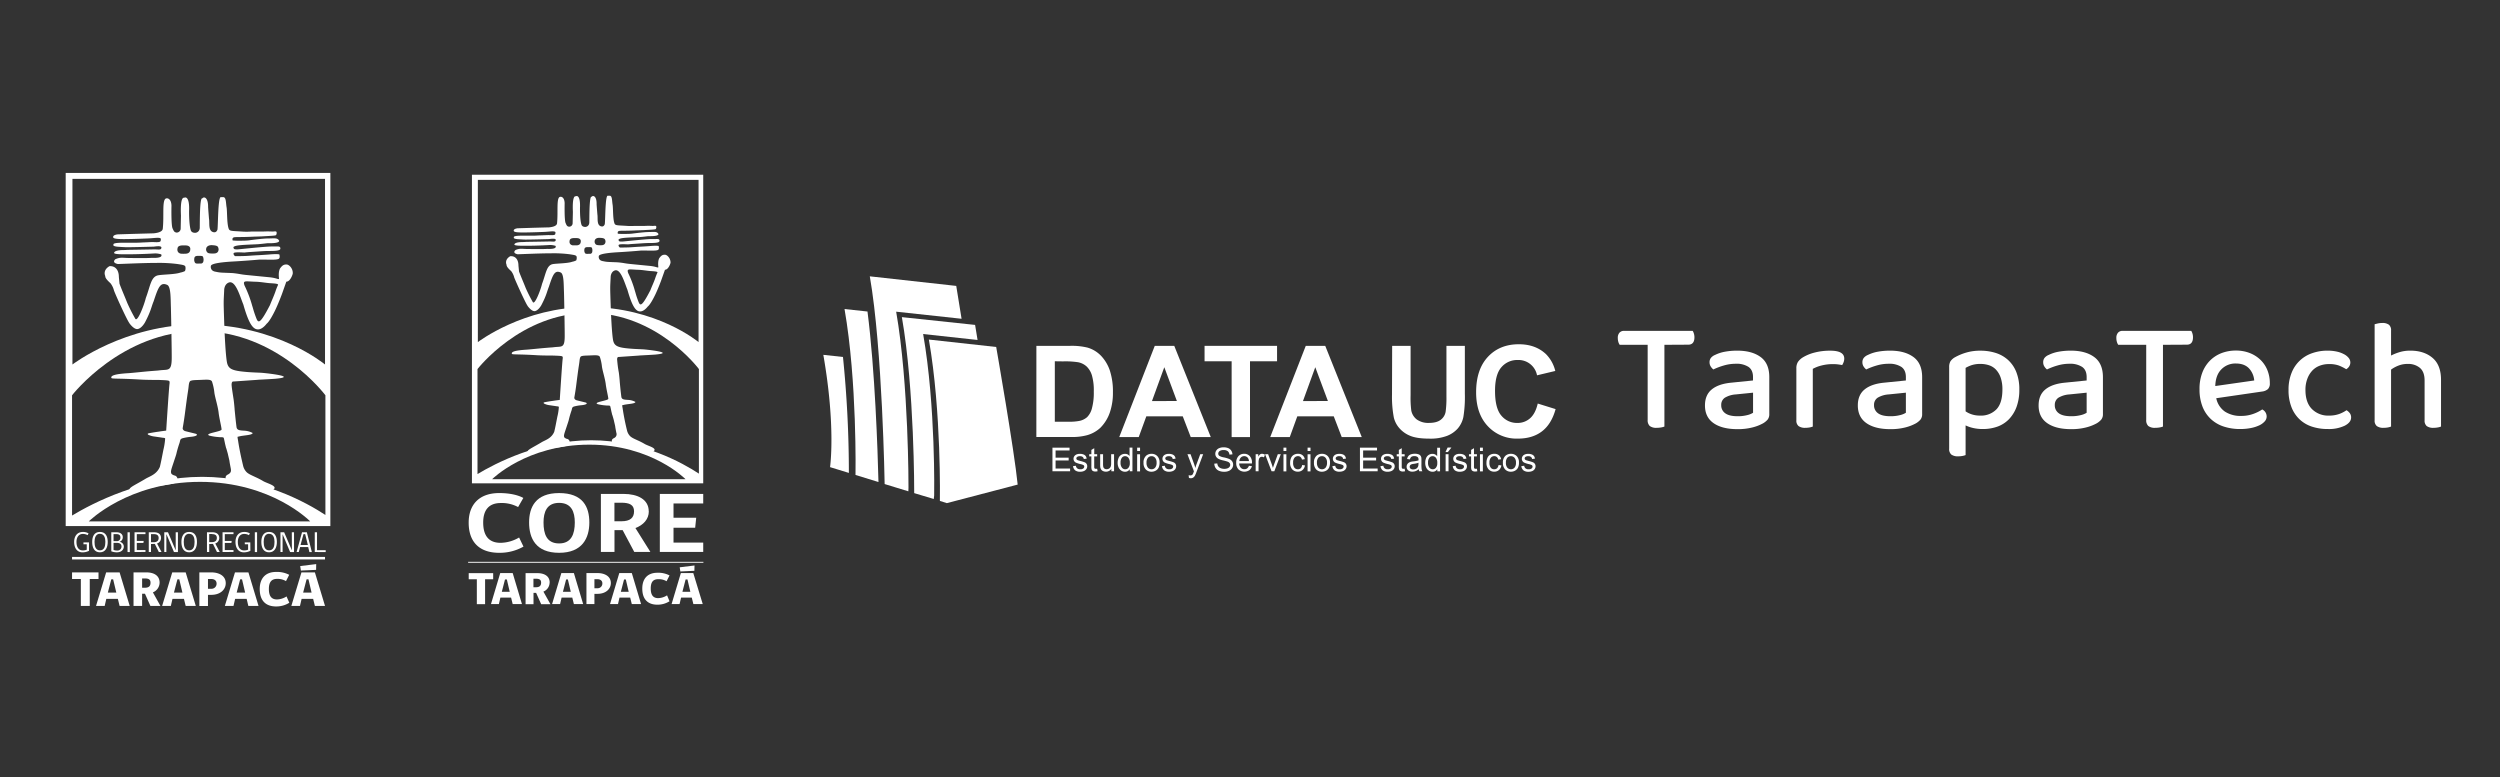 <svg id="Capa_1" data-name="Capa 1" xmlns="http://www.w3.org/2000/svg" viewBox="0 0 1348 419"><rect x="0" y="0" width="1348" height="419" fill="#333333" stroke="none"/><defs><style>.cls-1{fill:#fff;}</style></defs><path class="cls-1" d="M48,297a7.78,7.78,0,0,1-3.5.83c-2.86,0-4.52-2.25-4.52-5.62,0-3.07,1.63-5.38,4.67-5.38a5.86,5.86,0,0,1,3.1.77l-.52.95a5.18,5.18,0,0,0-2.58-.65c-2.25,0-3.41,1.89-3.41,4.27,0,2.78,1.13,4.61,3.34,4.61a5.71,5.71,0,0,0,2.2-.38v-2.94H45l0-1h3Z"/><path class="cls-1" d="M53.88,297.81c-3.08,0-4.17-2.58-4.17-5.59,0-2.83,1-5.41,4.17-5.41s4.21,2.54,4.21,5.41S57,297.81,53.88,297.81Zm0-10c-2.24,0-2.91,2.23-2.91,4.36,0,2.31.56,4.58,2.91,4.58s2.93-2.2,2.93-4.58C56.81,290,56.16,287.84,53.88,287.84Z"/><path class="cls-1" d="M63.12,297.81a7.78,7.78,0,0,1-3.12-.56V287h2.77c2.18,0,3.42,1.07,3.42,2.58a2.48,2.48,0,0,1-1.76,2.57v0a2.63,2.63,0,0,1,2.34,2.52C66.77,296.55,65.19,297.81,63.12,297.81ZM62.77,288H61.22v3.78h1.56a1.87,1.87,0,0,0,2.14-2.11C64.92,288.51,64.11,288,62.77,288Zm.12,4.73H61.22v3.78a5.19,5.19,0,0,0,1.9.33,2.15,2.15,0,0,0,2.39-2.15C65.51,293.48,64.75,292.71,62.89,292.71Z"/><path class="cls-1" d="M68.77,297.65V287H70v10.69Z"/><path class="cls-1" d="M72.54,297.65V287h5.9V288H73.76v3.67h3.72l-.16,1.07H73.76v3.86h4.68v1Z"/><path class="cls-1" d="M81.42,293.33v4.32h-1.2V287h2.86c2.08,0,3.75.88,3.75,3.06a3.13,3.13,0,0,1-2.15,3l2.42,4.59H85.65l-2.15-4.36a6,6,0,0,1-.61,0ZM82.91,288H81.42v4.36h1.49c1.61,0,2.63-.74,2.63-2.26S84.54,288,82.91,288Z"/><path class="cls-1" d="M93.8,297.65l-4-9.48H89.7l0,9.48H88.58V287h2l4.08,9.56h.08l0-9.56h1.2v10.69Z"/><path class="cls-1" d="M102,297.81c-3.09,0-4.18-2.58-4.18-5.59,0-2.83,1-5.41,4.18-5.41s4.21,2.54,4.21,5.41S105.09,297.81,102,297.81Zm0-10c-2.25,0-2.92,2.23-2.92,4.36,0,2.31.56,4.58,2.92,4.58s2.92-2.2,2.92-4.58C104.93,290,104.29,287.84,102,287.84Z"/><path class="cls-1" d="M112.81,293.33v4.32H111.6V287h2.87c2.07,0,3.75.88,3.75,3.06a3.14,3.14,0,0,1-2.15,3l2.42,4.59H117l-2.15-4.36a5.66,5.66,0,0,1-.6,0Zm1.48-5.38h-1.48v4.36h1.48c1.62,0,2.63-.74,2.63-2.26S115.92,288,114.29,288Z"/><path class="cls-1" d="M120,297.65V287h5.9V288h-4.69v3.67h3.72l-.16,1.07h-3.56v3.86h4.69v1Z"/><path class="cls-1" d="M135,297a7.78,7.78,0,0,1-3.5.83c-2.87,0-4.53-2.25-4.53-5.62,0-3.07,1.63-5.38,4.67-5.38a5.81,5.81,0,0,1,3.1.77l-.52.95a5.12,5.12,0,0,0-2.58-.65c-2.25,0-3.4,1.89-3.4,4.27,0,2.78,1.12,4.61,3.34,4.61a5.71,5.71,0,0,0,2.2-.38v-2.94h-1.77l-.05-1h3Z"/><path class="cls-1" d="M137.4,297.65V287h1.22v10.69Z"/><path class="cls-1" d="M145.09,297.81c-3.08,0-4.18-2.58-4.18-5.59,0-2.83,1.05-5.41,4.18-5.41s4.21,2.54,4.21,5.41S148.18,297.81,145.09,297.81Zm0-10c-2.24,0-2.91,2.23-2.91,4.36,0,2.31.55,4.58,2.91,4.58s2.93-2.2,2.93-4.58C148,290,147.37,287.84,145.09,287.84Z"/><path class="cls-1" d="M156.43,297.65l-4-9.48h-.06l0,9.48h-1.15V287h2l4.09,9.56h.08l-.05-9.56h1.2v10.69Z"/><path class="cls-1" d="M161.1,297.65h-1.18L162.85,287h2.61l2.7,10.69h-1.33l-.65-2.72H161.8Zm2.54-9.64-1.59,5.87H166L164.54,288Z"/><path class="cls-1" d="M169.72,297.65V287h1.22v9.67h4.68v1Z"/><path class="cls-1" d="M48.4,312.19v14.53H43.59V312.19H38.85v-3.56H53.12v3.56Z"/><path class="cls-1" d="M63.55,322.91H57.32l-.88,3.81H51.78l5.46-18.09h7.25l5.45,18.09H64.49Zm-5.4-3.37h4.57L61,312.36H60Z"/><path class="cls-1" d="M78.16,320.13H76.63v6.59H72V308.63h6.93c4,0,7.13,1.68,7.13,5.52a5.75,5.75,0,0,1-3.62,5.26l4.07,7.31H81.09Zm0-8.23H76.63v5h1.53c2.24,0,3-1,3-2.71S80.17,311.9,78.16,311.9Z"/><path class="cls-1" d="M99.18,322.91H93l-.88,3.81H87.42l5.45-18.09h7.25l5.45,18.09h-5.45Zm-5.39-3.37h4.57l-1.69-7.18h-1Z"/><path class="cls-1" d="M112.14,320.74v6h-4.65V308.63h6.43c4.18,0,7.8,1.85,7.8,5.81,0,3.38-2.83,6.3-7.8,6.3Zm1.72-8.55h-1.72v5.28h1.72a2.73,2.73,0,0,0,2.92-2.84C116.78,313.18,115.74,312.19,113.86,312.19Z"/><path class="cls-1" d="M133,322.91h-6.22l-.88,3.81h-4.66l5.46-18.09h7.25l5.45,18.09H133.9Zm-5.39-3.37h4.57l-1.68-7.18h-1Z"/><path class="cls-1" d="M148.87,327c-5.66,0-8.82-3.21-8.82-9.41,0-5.51,2.89-9.2,8.82-9.2a14.22,14.22,0,0,1,7.07,1.55l-1.74,3.4a8.74,8.74,0,0,0-4.77-1.21c-3,0-4.45,1.69-4.45,5.45,0,3.93,1.47,5.64,4.39,5.64a9.93,9.93,0,0,0,5.13-1.63L156,325A13.08,13.08,0,0,1,148.87,327Z"/><path class="cls-1" d="M168.85,322.91h-6.22l-.88,3.81h-4.66l5.45-18.09h7.25l5.46,18.09h-5.46Zm-6.61-15.27-.37-2.42,8.63-1.06-.06,3.11Zm1.21,11.9H168l-1.68-7.18h-1Z"/><rect class="cls-1" x="38.85" y="300.29" width="136.4" height="1.37"/><path class="cls-1" d="M35.42,93.24V283.67H178.13V93.24Zm3.64,3.22H175.25V196.54s-25.82-21.64-68.1-21.64c-39.89,0-68.09,21.64-68.09,21.64Zm8.82,184.67s21.26-21.31,60-21.31,59.36,21.31,59.36,21.31Zm127.58-3.46c-10.1-6.65-35-20.56-66.48-20.56-32,0-59.36,14.36-70.13,20.87V213.14s26.74-34.63,68.8-34.63,67.81,34.63,67.81,34.63Z"/><path class="cls-1" d="M154.6,142.62c-1.61-.09-2.42.54-3.51,2,0,0-1.16,1.45-.64,5.63-.26.66-1.08-.33-5.12-.75,0,0-8.26-.8-12.75-1.26-2.89-.28-3.34-.6-7.18-1-6.19-.27-6.49-.15-9.09-.72a3.74,3.74,0,0,1-1.79-.69,2.51,2.51,0,0,1-.79-2.54c.5-1.45,7.65-2.06,12.12-2.3,4.85-.26,11.67-.8,13.8-1,4.72-.09,9.26.31,10.58-.4,1-.5.41-2.36.4-2.39s-.85-.38-5.26,0c-1.94.17-5.6.38-6,.4-3.32.15-4.88.33-6.66.41-3.21.14-6,.1-6,.1s-1.1-.91-.7-1.62,4.87-.31,5.87-.33c1.35-.16,2.35-.23,3.9-.33,4.14-.26,6-.44,8.42-.5,3.46,0,6.72,0,6.94-1.11.24-1.58-1.27-1.31-2.43-1.31l-2.31,0c-3.47,0-17.82,1.56-18.17,1.56-1.21,0-2.12.08-2.29-.76s.1-.59.11-.6c1-1,5.68-1.08,12.8-1.42,1.27-.06,5.26-.54,5.26-.54.33,0,.67,0,1,0,3,0,5.37-.29,5.43-1.28-.57-1.33-1.95-1.36-3-1.36-.86,0-1.91.07-2.94.07-3,0-10.08.95-10.15,1a32.31,32.31,0,0,1-3.76.2,40.87,40.87,0,0,1-4.82-.08c-.75-.12-.46-.25-.5-.56a.9.9,0,0,1,.51-1.05c.12-.16.79-.28,3.83-.28,3.33,0,7.59-.23,7.64-.23.59,0,3.71-.11,4.34-.15,3-.2,6.55-.28,7.13-.64a2,2,0,0,0,.28-1.71c-.2-.57-1.73-.16-2.31-.23a46.21,46.21,0,0,0-4.89,0h-6.35a35.08,35.08,0,0,1-4.18.06c-7.4-.5-7.69-.09-8.27-2.28-.77-2.94-.59-8.84-.92-10.79-.45-2.66-.18-5.71-2-5.55a7.87,7.87,0,0,1-1.2,0c-1.47.55-1.37,14.66-1.71,17.45,0,0-.42,1.69-1.89,1.5-3.32-.41-2.25-4.94-2.69-7.28,0,0-.5-6.12-.48-6.54,0-5.09-2.26-5.58-3.15-4.43-1.65-.81-1.21,17.75-1.39,16.19a2.56,2.56,0,0,1-2.4,2.36c-2.16,0-2.37-1.37-2.43-1.46-1-3.28-.89-10.69-.86-11,.14-6.21-1.51-7.06-2.7-6.45-2.42-.47-1.65,10.17-1.71,9.7l-.15,7.07a2.17,2.17,0,0,1-2.3,2c-1.06-.2-1.38-.65-2-2.11-.9-1.33-.67-12-.66-12.42-.13-3.53-1.92-4.17-2.92-3.87-2.28.69-1,9.2-1.77,16.32-.21,2.08-4.08,2.39-5,2.5-.43,0-8,.21-9.32.25-.34,0-10,.3-10.11.31-2.08.3-2.24,1-2.28,1.13-.4.92,1.08,1.11,1.08,1.11s1,.31,4.51.31c5.18,0,13.61-.38,13.7-.39,1.27-.08,3.59-.29,4.32-.31,2.44-.05,2.1.6,2,1.3,0,1-.84,1.16-4,1-1.17-.05-3.24.13-5.32.19-1.08.06-2.55.15-3.43.15H68.44c-3.32,0-6.38,0-7.16.63a1.1,1.1,0,0,0-.12.86c.27.51,2.29.68,2.29.68s3.71.26,4.87.26c4.07,0,14.65-.31,14.65-.31,3.45-.51,4.33-.12,4,.89s-1.66.55-4.15.6c-5.24.11-13.2.23-13.24.23-.93,0-1.82.11-2.59.11-4.19,0-5.23.78-5.45,1.4-.34,1,4.11.88,7.89.88,6.55,0,14-.45,14.06-.46a11.22,11.22,0,0,1,3.45.52c-.17-.11,1.83,2.19-5.16,1.87-2.83.26-11.63.08-12.09.08-3.57,0-4.58-.58-7.45.64,0,0-2.32,1.81,1.25,2.6.32.07,13.13-.59,21-.59a77,77,0,0,1,11.17.6c2.48.41,4.24.53,4.32,1.58a3.65,3.65,0,0,1-.26,2.22,9.42,9.42,0,0,1-2.47.82c-2.71,1-9.52,1-11.9,1.45-4,.69-4.26,5.78-6.72,12.25-.73,3.23-4.49,13.44-5.72,11.12a91.55,91.55,0,0,1-4.31-8.51c-1.56-3.94-3-7.16-4.16-10.32l-.35-3.6c0-4.22-2.34-6.12-5.11-5.83-3.81,2.26-2.22,5.31-2.22,5.31-.16,1.45,2.75,3.73,2.91,4a10.88,10.88,0,0,1,1.81,3.85c1.12,3,7.09,16.06,8.21,17.4-.65-.82,2.34,3.86,4.67,3.3,1.93-.46,3.45-2.92,3.82-3.57,3.28-6.23,3.38-8.32,4.63-11.29,2.53-7.61,3.6-10.6,7.34-8.93,2,.89,1.82,7.12,2,12.1.14,5.39.5,24.34.44,27.72-.1,6.69-1.82,5.78-6,6.19-2.6.31-.72.09-6,.53-3,.25-10,1-11.31,1.06-7.66.46-9.62,1.38-9.23,2.57.19.58,3.62.16,15.51.87,4.18.26,9.09.18,10.59.23,3.76.16,5.06.2,5.23.79,0,.18.18.27,0,1.51-.39,3.42-1.77,25-1.77,25l-2.77.36c-2.09.36-1.59.19-5.28.83-1.6.31-2.3.32-1.69,1a9.91,9.91,0,0,0,3.36,1l3.82.55c.59.18,2,.08,2,.57a34.05,34.05,0,0,1-.94,6c-.77,3.92-1.3,6.8-1.92,9.27-1.66,3.85-5,4.92-7.4,6.21-5.42,3.3-8.61,4.54-9,5.85-.14.44,1,1.66,2.86,1.31a56.35,56.35,0,0,0,5.83-1.7L83,262.42c11.28-1.65,13.61-1.78,12.64-4.53A1.94,1.94,0,0,0,94,256.37c-.48-.15-1.45-.61-1.59-1-.51-1.15-.07-2.22,1.09-5.73,1.08-3.26,1.51-4.48,1.63-5.1a57,57,0,0,1,1.69-5.77c.41-1.42.22-2.08,1.71-2.49a27.62,27.62,0,0,1,4.42-.75c3.83-.38,3.73-1.37,2.4-1.7-2-.5-5.47-1.33-5.67-1.42-1.4-.63-1.16-1.65-1.16-1.65,1-5.71,1.21-8,1.9-13.17,1-7.45,1-6.43,1.33-9.62.22-2,.65-2.53,1.17-2.68,1.15-.34,1.74-.33,5.09-.45s5.72-.41,6.3.9a28.48,28.48,0,0,1,1.3,6.16c.47,2.88,1.74,6.69,2.24,10.36.31,3,1.65,8.33,1.62,9.33,0,1.19-9.71,2.08-6.56,3.3a27.92,27.92,0,0,0,4.94.78c2,.25,2.66-.25,2.9.82.92,4.14.24,1.35.9,4.05.8,3.27-.53-2.12,1.36,4.73-.4-1.46.3,1.39.52,2.39.55,2.47-.27-1.18.89,4.89.27,1.43.12,2.2-1,3-.65.48-2.27.75-1.63,2.9.2.72,1.54.71,1.94.85a14,14,0,0,0,2.49.44c.54.09,2.93.56,3.48.64,4.16.61,2.28.14,5.59.91,4.14,1,5.75,2,7.33,2.47,4.21,1.34,4.71.45,5.21-.17,1.4-1.73-3.9-3-5.85-4.14a42.24,42.24,0,0,0-4.49-2.31c-1.09-.57-3.54-1.48-4.66-2.71a7.39,7.39,0,0,1-1.67-3c-2-8.39-2.48-11.9-2.82-14-.17-1-.09-.42-.25-1.56-.07-.49.16-.35.82-.53,2.42-.67,7.33-.65,7.31-1.88a10.78,10.78,0,0,0-4.7-1.24c-2.22-.16-3.76-.18-4-2-.61-4.84-.85-8-1-9.22,0-.43-.32-4-.56-5.62-.45-3.05-1.19-7.31-1.07-8.37.15-1.52.94-1.3.94-1.3l13.05-.91c-1.21,0,7.6-.38,9.87-.6,11.35-1.08-3.07-2.76-7-3.13-2.05-.2-6.5-.18-11.58-.79-5.77-.69-7.35-1.86-7.9-5.51-.91-6-1.37-20.73-1.39-21.24-.39-12.12-.33-10,0-17,0,0-.09-3.11,2.39-4.15,3.73-1.56,6.13,7.46,7.93,11.8,3.11,10.91,5.47,14,8.68,13.34,2.11-.48,3.91-3,3.91-3s1.42-.78,4.47-7c1.78-3.63,3.86-9.19,3.85-9.21l2.28-6.45c2.09.05,3.47-3.89,3.47-4.44C158,144.73,155.88,142.68,154.6,142.62Zm-52-8.08c-.07,1.48-1,2.27-2.8,2.27a17.32,17.32,0,0,1-1.9,0,2.47,2.47,0,0,1-1.82-.83,2.27,2.27,0,0,1-.39-1.81c.08-1,.55-1.72,2.54-1.85.45,0,1.44,0,1.53,0,1.4,0,2,.28,2.52.83A1.76,1.76,0,0,1,102.57,134.54Zm7.14,4.93a4.43,4.43,0,0,1-.12,1.63,1.36,1.36,0,0,1-1.15,1h-1.16a7.25,7.25,0,0,1-1.19,0,1.14,1.14,0,0,1-1.14-.77,3,3,0,0,1-.24-1.66c.05-1,.35-1.58,1.59-1.69a6.76,6.76,0,0,1,1,0,5.42,5.42,0,0,1,1,0c.37.06.87,0,1.14.5C109.5,138.56,109.57,138.57,109.71,139.47Zm1.45-5.41c.09-1,1.19-2,3.26-1.86.43.05,2.64.05,3.09,1a3.32,3.32,0,0,1,.33,1.27c-.07,1.45-.91,2.22-2.64,2.22h0c-3.2.11-3.33-.48-3.65-.85A2.28,2.28,0,0,1,111.16,134.06Zm38.77,19.47a32.15,32.15,0,0,0-1.51,3.85c-1.06,2.93-2,4.82-2.88,7.12-5.49,10.6-6.33,9.81-7.46,6.86-1.49-3.91-1.66-5.19-2.08-6.33a63.15,63.15,0,0,0-4.14-11c-1.19-3.09.57-2.25,5.84-2.12,2.91.08,5.58.62,7.69.77C147.27,152.81,149.93,152.88,149.93,153.53Z"/><path class="cls-1" d="M254.47,94.21V260.62H379.18V94.21ZM257.66,97h119v87.46s-22.55-18.91-59.5-18.91c-34.87,0-59.5,18.91-59.5,18.91Zm7.7,161.38s18.58-18.62,52.39-18.62,51.87,18.62,51.87,18.62Zm111.49-3c-8.83-5.81-30.59-18-58.1-18-27.94,0-51.87,12.55-61.28,18.24V199s23.37-30.27,60.12-30.27S376.85,199,376.85,199Z"/><path class="cls-1" d="M358.62,137.36c-1.41-.08-2.11.47-3.07,1.76,0,0-1,1.27-.56,4.92-.22.58-.94-.28-4.47-.65,0,0-7.22-.7-11.14-1.1-2.53-.25-2.92-.53-6.28-.84-5.41-.24-5.67-.13-7.94-.63a3.36,3.36,0,0,1-1.57-.6,2.23,2.23,0,0,1-.69-2.23c.44-1.26,6.69-1.79,10.59-2,4.24-.23,10.21-.7,12.07-.89,4.12-.07,8.09.28,9.25-.34.82-.44.35-2.07.34-2.1s-.75-.33-4.59,0c-1.7.16-4.9.33-5.24.35-2.9.14-4.27.29-5.82.36-2.81.12-5.24.09-5.27.09s-1-.8-.61-1.41,4.26-.28,5.13-.3c1.18-.13,2.05-.2,3.41-.28,3.61-.23,5.21-.39,7.35-.44,3,0,5.88,0,6.07-1,.21-1.38-1.11-1.14-2.13-1.14l-2,0c-3,0-15.58,1.36-15.88,1.36-1.06,0-1.86.06-2-.67s.09-.51.09-.53c.84-.9,5-.94,11.19-1.24,1.11,0,4.59-.46,4.59-.46l.86,0c2.65,0,4.69-.25,4.75-1.12-.51-1.16-1.71-1.19-2.59-1.19s-1.68.07-2.58.07c-2.59,0-8.81.83-8.87.84a26,26,0,0,1-3.28.17,38.57,38.57,0,0,1-4.22-.06c-.65-.11-.4-.22-.43-.49a.79.79,0,0,1,.45-.92c.1-.14.69-.25,3.34-.25,2.91,0,6.63-.2,6.68-.2.51,0,3.24-.09,3.79-.13,2.66-.17,5.72-.24,6.23-.55a1.82,1.82,0,0,0,.25-1.5c-.18-.5-1.52-.14-2-.2a37.46,37.46,0,0,0-4.27,0H342a30,30,0,0,1-3.65,0c-6.46-.43-6.72-.07-7.22-2-.68-2.57-.52-7.73-.81-9.43-.39-2.33-.16-5-1.71-4.85a7.24,7.24,0,0,1-1,0c-1.29.48-1.2,12.81-1.5,15.25,0,0-.36,1.48-1.65,1.31-2.9-.35-2-4.32-2.34-6.36,0,0-.45-5.35-.43-5.72.05-4.45-2-4.88-2.75-3.86-1.44-.72-1.06,15.5-1.22,14.14a2.22,2.22,0,0,1-2.09,2.06c-1.89,0-2.08-1.19-2.13-1.27-.91-2.87-.78-9.34-.75-9.61.12-5.43-1.31-6.16-2.35-5.63-2.12-.42-1.45,8.88-1.5,8.47l-.14,6.18a1.87,1.87,0,0,1-2,1.73c-.93-.17-1.21-.57-1.72-1.84-.79-1.17-.59-10.5-.58-10.85-.12-3.09-1.68-3.65-2.55-3.38-2,.6-.91,8-1.55,14.25-.19,1.82-3.57,2.09-4.33,2.19-.38,0-7,.18-8.15.21l-8.83.28c-1.82.26-2,.91-2,1-.35.8.94,1,.94,1s.83.26,3.94.26c4.52,0,11.9-.32,12-.33,1.11-.07,3.14-.26,3.78-.28,2.13,0,1.83.53,1.74,1.14,0,.88-.73,1-3.52.88-1,0-2.84.12-4.65.17-.95,0-2.23.13-3,.13h-4.85c-2.91,0-5.57,0-6.26.55a.94.94,0,0,0-.1.75c.23.45,2,.6,2,.6s3.24.22,4.25.22c3.56,0,12.81-.27,12.81-.27,3-.44,3.78-.11,3.46.78s-1.45.48-3.63.52c-4.58.1-11.54.2-11.57.2-.81,0-1.59.1-2.26.1-3.66,0-4.57.68-4.77,1.23-.29.85,3.6.77,6.89.77,5.73,0,12.23-.4,12.3-.41a9.81,9.81,0,0,1,3,.46c-.15-.1,1.6,1.91-4.51,1.64-2.47.22-10.16.06-10.57.06-3.11,0-4-.5-6.51.56,0,0-2,1.58,1.1,2.27.28.06,11.47-.51,18.32-.51a68,68,0,0,1,9.76.52c2.17.36,3.71.46,3.78,1.38a3.19,3.19,0,0,1-.23,1.94,8.08,8.08,0,0,1-2.16.72c-2.36.9-8.32.9-10.4,1.26-3.47.6-3.72,5.05-5.87,10.71-.64,2.82-3.92,11.74-5,9.72a80.3,80.3,0,0,1-3.76-7.44c-1.36-3.44-2.61-6.25-3.64-9l-.31-3.14c0-3.69-2-5.35-4.46-5.09-3.33,2-1.94,4.63-1.94,4.63-.14,1.27,2.4,3.26,2.54,3.48a9.54,9.54,0,0,1,1.59,3.37c1,2.57,6.19,14,7.17,15.21-.57-.72,2.05,3.36,4.08,2.88,1.69-.41,3-2.56,3.34-3.13,2.86-5.44,3-7.27,4.05-9.86,2.2-6.65,3.14-9.27,6.41-7.81,1.73.78,1.59,6.23,1.77,10.58.13,4.71.44,21.27.39,24.22-.09,5.85-1.59,5.05-5.29,5.42-2.27.27-.63.07-5.25.46-2.6.21-8.77.86-9.89.92-6.69.41-8.4,1.2-8.06,2.25.16.5,3.16.13,13.56.76,3.64.22,7.94.15,9.24.2,3.29.14,4.43.17,4.57.69.05.16.16.23,0,1.31-.34,3-1.54,21.89-1.54,21.89l-2.42.32c-1.83.31-1.39.16-4.62.72-1.4.27-2,.28-1.48.91a8.58,8.58,0,0,0,2.94.9l3.34.49c.51.16,1.74.07,1.74.5a28.61,28.61,0,0,1-.82,5.26c-.67,3.43-1.13,5.95-1.67,8.1-1.45,3.38-4.34,4.31-6.47,5.43-4.74,2.88-7.52,4-7.9,5.11-.13.39.87,1.46,2.5,1.15,2.64-.5,4.54-1.42,5.1-1.48l4-1.07c9.86-1.44,11.89-1.56,11.05-4a1.7,1.7,0,0,0-1.44-1.33,3.06,3.06,0,0,1-1.4-.82c-.44-1,0-1.95,1-5,.94-2.85,1.32-3.92,1.42-4.46a49.07,49.07,0,0,1,1.48-5.05c.36-1.24.19-1.81,1.5-2.17a23.47,23.47,0,0,1,3.85-.65c3.35-.34,3.26-1.2,2.1-1.49-1.76-.44-4.78-1.16-4.95-1.24-1.22-.55-1-1.45-1-1.45.9-5,1.05-7,1.65-11.51.86-6.5.86-5.61,1.17-8.4.18-1.72.56-2.21,1-2.34,1-.3,1.52-.29,4.44-.4s5-.35,5.51.79a24.72,24.72,0,0,1,1.14,5.38c.41,2.52,1.52,5.85,2,9.05.27,2.64,1.44,7.29,1.41,8.16,0,1-8.49,1.82-5.74,2.88a24.67,24.67,0,0,0,4.33.69c1.71.21,2.32-.22,2.53.72.8,3.61.21,1.18.78,3.53.7,2.86-.46-1.85,1.2,4.14-.35-1.28.26,1.21.45,2.08.48,2.16-.24-1,.78,4.28a2.22,2.22,0,0,1-.87,2.64c-.57.42-2,.65-1.43,2.53.18.63,1.35.62,1.7.74a12.46,12.46,0,0,0,2.18.39c.47.08,2.56.49,3,.56a31.81,31.81,0,0,1,4.89.79,51.46,51.46,0,0,1,6.4,2.16c3.68,1.17,4.12.39,4.55-.15,1.23-1.51-3.41-2.6-5.11-3.62a37.77,37.77,0,0,0-3.92-2c-1-.49-3.1-1.29-4.08-2.36a6.63,6.63,0,0,1-1.46-2.59,124.18,124.18,0,0,1-2.45-12.27c-.16-.9-.09-.38-.23-1.37-.06-.43.14-.3.72-.46,2.12-.59,6.41-.57,6.38-1.64a9.33,9.33,0,0,0-4.1-1.09c-1.94-.14-3.28-.16-3.48-1.72-.54-4.23-.75-7-.85-8.05,0-.38-.28-3.48-.49-4.92a66.16,66.16,0,0,1-.94-7.32c.13-1.32.82-1.13.82-1.13l11.41-.79c-1.06,0,6.64-.34,8.62-.53,9.92-.95-2.68-2.42-6.08-2.74-1.79-.17-5.68-.16-10.12-.68-5-.6-6.42-1.63-6.9-4.82-.79-5.26-1.2-18.12-1.22-18.57-.34-10.59-.29-8.74,0-14.85,0,0-.08-2.71,2.09-3.62,3.26-1.37,5.36,6.52,6.93,10.31,2.72,9.53,4.78,12.28,7.59,11.65,1.84-.42,3.41-2.58,3.41-2.58s1.24-.67,3.91-6.13c1.55-3.17,3.37-8,3.36-8.05l2-5.63c1.83,0,3-3.4,3-3.88C361.56,139.2,359.74,137.41,358.62,137.36Zm-45.47-7.06c-.06,1.29-.9,2-2.44,2-.86,0-1.51,0-1.67,0a2.15,2.15,0,0,1-1.58-.73,2,2,0,0,1-.35-1.58c.07-.91.49-1.51,2.22-1.62.4,0,1.26,0,1.34,0,1.23,0,1.79.25,2.2.73A1.52,1.52,0,0,1,313.15,130.3Zm6.25,4.3a4,4,0,0,1-.11,1.43,1.19,1.19,0,0,1-1,.83h-1a6.61,6.61,0,0,1-1,0,1,1,0,0,1-1-.67,2.71,2.71,0,0,1-.22-1.45c.05-.84.3-1.38,1.39-1.48a6.3,6.3,0,0,1,.83,0,4.14,4.14,0,0,1,.9,0c.33,0,.76,0,1,.43C319.21,133.81,319.27,133.82,319.4,134.6Zm1.26-4.72c.07-.89,1-1.79,2.85-1.62.37,0,2.31,0,2.69.87a2.51,2.51,0,0,1,.29,1.1c-.05,1.27-.79,2-2.3,2h0c-2.79.09-2.91-.42-3.19-.75A2,2,0,0,1,320.66,129.88Zm33.88,17a28.54,28.54,0,0,0-1.32,3.37c-.92,2.56-1.76,4.21-2.52,6.22-4.79,9.26-5.53,8.58-6.52,6-1.3-3.41-1.45-4.53-1.81-5.53a55.22,55.22,0,0,0-3.62-9.63c-1-2.7.5-2,5.1-1.85,2.55.07,4.88.54,6.72.68C352.22,146.26,354.54,146.33,354.54,146.89Z"/><polygon class="cls-1" points="265.92 309.04 252.73 309.04 252.73 312.34 257.11 312.34 257.11 325.77 261.56 325.77 261.56 312.34 265.92 312.34 265.92 309.04"/><path class="cls-1" d="M269.73,309l-5,16.73H269l.81-3.52h5.76l.87,3.52h5l-5-16.73Zm.85,10.09,1.71-6.64h1l1.55,6.64Z"/><path class="cls-1" d="M296.39,314.14c0-3.54-2.92-5.1-6.59-5.1h-6.41v16.73h4.28v-6.09h1.41l2.71,6.09h5L293,319a5.31,5.31,0,0,0,3.35-4.87m-7.31,2.51h-1.41v-4.59h1.41c1.86,0,2.73.6,2.73,2.08s-.65,2.51-2.73,2.51"/><path class="cls-1" d="M302.68,309l-5,16.73H302l.82-3.52h5.75l.87,3.52h5l-5-16.73Zm.85,10.09,1.72-6.64h.95l1.56,6.64Z"/><path class="cls-1" d="M322.15,309h-5.94v16.73h4.3v-5.53h1.64c4.6,0,7.22-2.7,7.22-5.82,0-3.67-3.35-5.38-7.22-5.38m-.06,8.18h-1.58v-4.88h1.58c1.74,0,2.7.91,2.7,2.25a2.53,2.53,0,0,1-2.7,2.63"/><path class="cls-1" d="M333.92,309l-5,16.73h4.3l.82-3.52h5.75l.88,3.52h5l-5-16.73Zm.84,10.09,1.73-6.64h.95l1.55,6.64Z"/><path class="cls-1" d="M354.94,322.52c-2.71,0-4.06-1.59-4.06-5.22s1.39-5,4.11-5a8.11,8.11,0,0,1,4.42,1.11l1.6-3.14a13.07,13.07,0,0,0-6.54-1.44c-5.48,0-8.15,3.41-8.15,8.51,0,5.73,2.92,8.71,8.15,8.71A12.1,12.1,0,0,0,361,324.2L359.68,321a9.24,9.24,0,0,1-4.74,1.51"/><path class="cls-1" d="M367.12,309l-5,16.73h4.3l.82-3.52H373l.87,3.52h5.05L373.82,309Zm.84,10.09,1.72-6.64h1l1.55,6.64Z"/><polygon class="cls-1" points="374.48 304.91 366.5 305.89 366.84 308.13 374.42 307.78 374.48 304.91"/><path class="cls-1" d="M270,271.23a18.49,18.49,0,0,1,9.36,2.18l2.82-4.91c-3.1-1.72-7.78-2.64-13-2.64-10.77,0-16.47,6.21-16.47,15.94,0,10.43,5.76,16.27,16.47,16.27a25.93,25.93,0,0,0,13.08-3.34l-2.36-4.91a20.2,20.2,0,0,1-10,2.87c-6.21,0-9.36-3.7-9.36-10.93,0-6.86,3.15-10.53,9.47-10.53"/><path class="cls-1" d="M317.77,281.71c0-8.3-3.38-15.85-16.3-15.85-12.69,0-16.18,7.64-16.18,15.85,0,8.53,3.61,16.36,16.18,16.36s16.3-8,16.3-16.36m-24.7,0c0-5.61,1.75-10.56,8.4-10.56s8.46,4.86,8.46,10.56c0,6.31-1.91,11.31-8.46,11.31-6.71,0-8.4-5.1-8.4-11.31"/><path class="cls-1" d="M349.8,275.73c0-6.54-6.09-9.41-13.59-9.41H324v31.29h7.33V285.84c1.58,0,2.71,0,4.4,0L342,297.61h8.69c-2.65-4.36-5.42-8.53-8.07-12.89,4.29-1.62,7.22-4.77,7.22-9M335,281.06H331.3v-10H335c4.45,0,6.88,1.16,6.88,4.63s-2,5.38-6.88,5.38"/><polygon class="cls-1" points="379.18 271.46 379.18 266.32 355.78 266.32 355.78 297.61 379.18 297.61 379.18 292.56 363.16 292.56 363.16 284.54 374.84 284.54 375.4 279.16 363.16 279.16 363.16 271.46 379.18 271.46"/><rect class="cls-1" x="252.41" y="302.94" width="126.86" height="0.49"/><path class="cls-1" d="M558.82,186.48H577a35.73,35.73,0,0,1,9.36.94,16.45,16.45,0,0,1,7.42,4.53,21.58,21.58,0,0,1,4.7,8,36.45,36.45,0,0,1,1.61,11.63A32.51,32.51,0,0,1,598.56,222a21.67,21.67,0,0,1-5.27,8.69,17.43,17.43,0,0,1-7,3.93,30.14,30.14,0,0,1-8.79,1h-18.7Zm9.94,8.32v32.59h7.41a27.26,27.26,0,0,0,6-.47,9.05,9.05,0,0,0,4-2,10.39,10.39,0,0,0,2.6-4.75,32.07,32.07,0,0,0,1-9,29.33,29.33,0,0,0-1-8.75,11.21,11.21,0,0,0-2.82-4.77,9.5,9.5,0,0,0-4.59-2.32,45.43,45.43,0,0,0-8.16-.47Z"/><path class="cls-1" d="M652.86,235.68H642.05l-4.3-11.18H618.09L614,235.68H603.49l19.16-49.2h10.51Zm-18.29-19.46L627.79,198l-6.65,18.26Z"/><path class="cls-1" d="M664.1,235.68V194.8H649.5v-8.32h39.09v8.32H674v40.88Z"/><path class="cls-1" d="M734.27,235.68H723.46l-4.29-11.18H699.5l-4.06,11.18H684.9l19.17-49.2h10.5ZM716,216.22,709.2,198l-6.64,18.26Z"/><path class="cls-1" d="M750.65,186.48h9.94v26.65a54.6,54.6,0,0,0,.37,8.22,8,8,0,0,0,3,4.85,10.58,10.58,0,0,0,6.56,1.83q4.23,0,6.38-1.73a6.83,6.83,0,0,0,2.58-4.25,55.19,55.19,0,0,0,.44-8.35V186.48h9.93v25.84a67.15,67.15,0,0,1-.8,12.52,13.85,13.85,0,0,1-3,6.17,15,15,0,0,1-5.79,4,25.08,25.08,0,0,1-9.46,1.5q-7.05,0-10.69-1.63a15.17,15.17,0,0,1-5.76-4.23,13.41,13.41,0,0,1-2.78-5.45,59.61,59.61,0,0,1-1-12.49Z"/><path class="cls-1" d="M829.15,217.59l9.63,3q-2.21,8.06-7.36,12t-13.08,3.91a21.12,21.12,0,0,1-16.1-6.7q-6.32-6.69-6.31-18.3,0-12.28,6.34-19.08t16.68-6.8q9,0,14.66,5.34a19.37,19.37,0,0,1,5,9.06l-9.84,2.35a10.17,10.17,0,0,0-10.36-8.26,11.19,11.19,0,0,0-8.88,3.93q-3.41,3.93-3.41,12.72,0,9.33,3.36,13.29a10.89,10.89,0,0,0,8.72,4,10,10,0,0,0,6.82-2.52Q827.91,223,829.15,217.59Z"/><path class="cls-1" d="M567.48,254.12V241.37h9.22v1.51h-7.53v3.9h7.05v1.5h-7.05v4.34H577v1.5Z"/><path class="cls-1" d="M578.57,251.36l1.55-.24a2.18,2.18,0,0,0,.73,1.43,2.51,2.51,0,0,0,1.66.49,2.41,2.41,0,0,0,1.6-.44,1.29,1.29,0,0,0,.52-1,.94.94,0,0,0-.46-.83,6.34,6.34,0,0,0-1.6-.53,13.65,13.65,0,0,1-2.38-.76,2.28,2.28,0,0,1-1-.87,2.35,2.35,0,0,1-.35-1.24,2.42,2.42,0,0,1,.29-1.15,2.47,2.47,0,0,1,.77-.87,3.27,3.27,0,0,1,1-.46,4.89,4.89,0,0,1,1.35-.18,5.28,5.28,0,0,1,1.91.31,2.59,2.59,0,0,1,1.22.85,3.29,3.29,0,0,1,.54,1.43l-1.54.21a1.66,1.66,0,0,0-.6-1.12,2.23,2.23,0,0,0-1.41-.4,2.55,2.55,0,0,0-1.54.36,1,1,0,0,0-.46.84.83.83,0,0,0,.19.54,1.4,1.4,0,0,0,.6.42c.16.06.62.19,1.38.4a19.64,19.64,0,0,1,2.32.73,2.34,2.34,0,0,1,1,.82,2.28,2.28,0,0,1,.37,1.34,2.64,2.64,0,0,1-.45,1.47,3,3,0,0,1-1.32,1.07,4.81,4.81,0,0,1-2,.38,4.32,4.32,0,0,1-2.74-.75A3.52,3.52,0,0,1,578.57,251.36Z"/><path class="cls-1" d="M591.59,252.72l.23,1.38a5.37,5.37,0,0,1-1.18.14,2.72,2.72,0,0,1-1.33-.27,1.51,1.51,0,0,1-.66-.71,5.76,5.76,0,0,1-.19-1.84V246.1h-1.15v-1.21h1.15V242.6l1.56-.94v3.23h1.57v1.21H590v5.4a2.87,2.87,0,0,0,.08.86.74.74,0,0,0,.27.31,1.12,1.12,0,0,0,.54.11A5.07,5.07,0,0,0,591.59,252.72Z"/><path class="cls-1" d="M599.25,254.12v-1.36a3.38,3.38,0,0,1-2.93,1.57,3.87,3.87,0,0,1-1.53-.31,2.51,2.51,0,0,1-1-.79,3.06,3.06,0,0,1-.49-1.16,8.5,8.5,0,0,1-.09-1.46v-5.72h1.56V250a9.36,9.36,0,0,0,.1,1.65,1.66,1.66,0,0,0,.63,1,2,2,0,0,0,1.18.35,2.57,2.57,0,0,0,1.32-.36,2,2,0,0,0,.87-1,4.78,4.78,0,0,0,.26-1.81v-4.94h1.57v9.23Z"/><path class="cls-1" d="M609.16,254.12V253a2.88,2.88,0,0,1-2.58,1.37,3.59,3.59,0,0,1-2-.61,4,4,0,0,1-1.44-1.7,5.86,5.86,0,0,1-.51-2.51,6.53,6.53,0,0,1,.47-2.51,3.54,3.54,0,0,1,1.38-1.72,3.68,3.68,0,0,1,2.06-.6A3,3,0,0,1,608,245a3.14,3.14,0,0,1,1.06.92v-4.58h1.55v12.75Zm-4.95-4.61a4,4,0,0,0,.75,2.65,2.25,2.25,0,0,0,1.77.88,2.21,2.21,0,0,0,1.74-.84,3.85,3.85,0,0,0,.72-2.56,4.38,4.38,0,0,0-.73-2.78,2.26,2.26,0,0,0-1.8-.89,2.2,2.2,0,0,0-1.75.85A4.27,4.27,0,0,0,604.21,249.51Z"/><path class="cls-1" d="M613.15,243.17v-1.8h1.57v1.8Zm0,11v-9.23h1.57v9.23Z"/><path class="cls-1" d="M616.59,249.5a4.77,4.77,0,0,1,1.43-3.8,4.3,4.3,0,0,1,2.9-1,4.13,4.13,0,0,1,3.11,1.24,4.76,4.76,0,0,1,1.21,3.45,6.22,6.22,0,0,1-.53,2.81,3.77,3.77,0,0,1-1.56,1.58,4.49,4.49,0,0,1-2.23.57,4.16,4.16,0,0,1-3.13-1.24A5,5,0,0,1,616.59,249.5Zm1.61,0a4,4,0,0,0,.77,2.66,2.59,2.59,0,0,0,3.89,0,4,4,0,0,0,.77-2.71,3.83,3.83,0,0,0-.77-2.59,2.49,2.49,0,0,0-1.94-.89,2.52,2.52,0,0,0-1.95.88A4,4,0,0,0,618.2,249.5Z"/><path class="cls-1" d="M626.52,251.36l1.55-.24a2.18,2.18,0,0,0,.73,1.43,2.51,2.51,0,0,0,1.66.49,2.41,2.41,0,0,0,1.6-.44,1.29,1.29,0,0,0,.52-1,.94.94,0,0,0-.46-.83,6.5,6.5,0,0,0-1.6-.53,13.36,13.36,0,0,1-2.38-.76,2.28,2.28,0,0,1-1-.87,2.35,2.35,0,0,1-.35-1.24,2.42,2.42,0,0,1,.29-1.15,2.38,2.38,0,0,1,.77-.87,3.27,3.27,0,0,1,1-.46,4.89,4.89,0,0,1,1.35-.18,5.31,5.31,0,0,1,1.91.31,2.64,2.64,0,0,1,1.22.85,3.17,3.17,0,0,1,.53,1.43l-1.53.21a1.7,1.7,0,0,0-.6-1.12,2.23,2.23,0,0,0-1.41-.4,2.53,2.53,0,0,0-1.54.36,1,1,0,0,0-.46.84.83.83,0,0,0,.19.54,1.4,1.4,0,0,0,.6.42c.15.06.62.19,1.38.4a19.64,19.64,0,0,1,2.32.73,2.34,2.34,0,0,1,1,.82,2.28,2.28,0,0,1,.37,1.34,2.64,2.64,0,0,1-.45,1.47,3,3,0,0,1-1.32,1.07,4.88,4.88,0,0,1-1.95.38,4.32,4.32,0,0,1-2.74-.75A3.52,3.52,0,0,1,626.52,251.36Z"/><path class="cls-1" d="M641.07,257.68l-.17-1.47a3.6,3.6,0,0,0,.9.14,1.67,1.67,0,0,0,.83-.18,1.38,1.38,0,0,0,.51-.48,7.74,7.74,0,0,0,.48-1.17l.14-.38-3.5-9.25h1.68l1.93,5.34c.24.68.47,1.39.66,2.14a20.48,20.48,0,0,1,.65-2.1l2-5.38h1.57l-3.52,9.39a19.16,19.16,0,0,1-.87,2.09,3.09,3.09,0,0,1-1,1.14,2.27,2.27,0,0,1-1.29.36A3.36,3.36,0,0,1,641.07,257.68Z"/><path class="cls-1" d="M654.76,250l1.6-.13a3.47,3.47,0,0,0,.52,1.56,3,3,0,0,0,1.28,1,4.93,4.93,0,0,0,2,.37,4.7,4.7,0,0,0,1.7-.28,2.34,2.34,0,0,0,1.1-.79,1.77,1.77,0,0,0,.37-1.09,1.68,1.68,0,0,0-.35-1,2.56,2.56,0,0,0-1.15-.75,23.17,23.17,0,0,0-2.27-.62,11.45,11.45,0,0,1-2.46-.8,3.41,3.41,0,0,1-1.36-1.19,2.88,2.88,0,0,1-.45-1.58,3.21,3.21,0,0,1,.55-1.81,3.36,3.36,0,0,1,1.6-1.27,6.06,6.06,0,0,1,2.34-.43,6.48,6.48,0,0,1,2.5.45A3.6,3.6,0,0,1,663.9,243a3.85,3.85,0,0,1,.63,2l-1.62.13a2.62,2.62,0,0,0-.88-1.83,3.44,3.44,0,0,0-2.22-.62,3.58,3.58,0,0,0-2.23.56,1.69,1.69,0,0,0-.7,1.36,1.46,1.46,0,0,0,.49,1.13,7,7,0,0,0,2.55.9,16.81,16.81,0,0,1,2.82.82,3.79,3.79,0,0,1,1.64,1.3,3.18,3.18,0,0,1,.53,1.81,3.46,3.46,0,0,1-.58,1.92,3.92,3.92,0,0,1-1.67,1.4,5.91,5.91,0,0,1-2.46.5,7.28,7.28,0,0,1-2.9-.51,4.09,4.09,0,0,1-1.84-1.51A4.42,4.42,0,0,1,654.76,250Z"/><path class="cls-1" d="M673.41,251.15l1.62.2a4,4,0,0,1-1.42,2.2,4.81,4.81,0,0,1-5.86-.47,4.88,4.88,0,0,1-1.18-3.5,5.12,5.12,0,0,1,1.2-3.62,4.07,4.07,0,0,1,3.11-1.28,3.94,3.94,0,0,1,3,1.26,5,5,0,0,1,1.18,3.55c0,.09,0,.23,0,.41h-6.89a3.58,3.58,0,0,0,.86,2.33A2.57,2.57,0,0,0,671,253a2.38,2.38,0,0,0,1.47-.45A3,3,0,0,0,673.41,251.15Zm-5.14-2.53h5.16a3.17,3.17,0,0,0-.59-1.75,2.42,2.42,0,0,0-1.94-.91,2.47,2.47,0,0,0-1.82.73A2.83,2.83,0,0,0,668.27,248.62Z"/><path class="cls-1" d="M677.05,254.12v-9.23h1.4v1.4a3.87,3.87,0,0,1,1-1.3,1.71,1.71,0,0,1,1-.31,3.09,3.09,0,0,1,1.61.5l-.54,1.45a2.27,2.27,0,0,0-1.14-.34,1.55,1.55,0,0,0-.93.31,1.72,1.72,0,0,0-.58.86,6.22,6.22,0,0,0-.26,1.83v4.83Z"/><path class="cls-1" d="M685.63,254.12l-3.51-9.23h1.65l2,5.53c.22.59.41,1.21.59,1.86.14-.49.34-1.08.59-1.76l2.05-5.63h1.61l-3.5,9.23Z"/><path class="cls-1" d="M692.05,243.17v-1.8h1.56v1.8Zm0,11v-9.23h1.56v9.23Z"/><path class="cls-1" d="M702.09,250.74l1.54.2a4,4,0,0,1-1.29,2.49,3.75,3.75,0,0,1-2.55.9,4,4,0,0,1-3-1.24,5,5,0,0,1-1.15-3.55,6.28,6.28,0,0,1,.5-2.62,3.43,3.43,0,0,1,1.5-1.68,4.43,4.43,0,0,1,2.21-.56,3.82,3.82,0,0,1,2.46.76,3.5,3.5,0,0,1,1.23,2.16l-1.53.23a2.51,2.51,0,0,0-.77-1.4,2,2,0,0,0-1.33-.47,2.44,2.44,0,0,0-1.92.85,4,4,0,0,0-.74,2.68,4.21,4.21,0,0,0,.71,2.71,2.34,2.34,0,0,0,1.86.84,2.21,2.21,0,0,0,1.54-.56A2.83,2.83,0,0,0,702.09,250.74Z"/><path class="cls-1" d="M705.05,243.17v-1.8h1.57v1.8Zm0,11v-9.23h1.57v9.23Z"/><path class="cls-1" d="M708.49,249.5a4.77,4.77,0,0,1,1.42-3.8,4.34,4.34,0,0,1,2.91-1,4.13,4.13,0,0,1,3.11,1.24,4.76,4.76,0,0,1,1.21,3.45,6.22,6.22,0,0,1-.53,2.81,3.77,3.77,0,0,1-1.56,1.58,4.49,4.49,0,0,1-2.23.57,4.2,4.2,0,0,1-3.14-1.24A5,5,0,0,1,708.49,249.5Zm1.61,0a4,4,0,0,0,.77,2.66,2.59,2.59,0,0,0,3.89,0,4.09,4.09,0,0,0,.77-2.71,3.78,3.78,0,0,0-.78-2.59,2.46,2.46,0,0,0-1.93-.89,2.52,2.52,0,0,0-2,.88A4,4,0,0,0,710.1,249.5Z"/><path class="cls-1" d="M718.42,251.36l1.55-.24a2.21,2.21,0,0,0,.72,1.43,2.56,2.56,0,0,0,1.67.49,2.41,2.41,0,0,0,1.6-.44,1.29,1.29,0,0,0,.52-1,.94.94,0,0,0-.46-.83,6.5,6.5,0,0,0-1.6-.53,13.84,13.84,0,0,1-2.39-.76,2.26,2.26,0,0,1-1-.87,2.35,2.35,0,0,1-.35-1.24,2.54,2.54,0,0,1,.28-1.15,2.58,2.58,0,0,1,.77-.87,3.46,3.46,0,0,1,1-.46,4.89,4.89,0,0,1,1.35-.18A5.31,5.31,0,0,1,724,245a2.56,2.56,0,0,1,1.21.85,3.29,3.29,0,0,1,.54,1.43l-1.53.21a1.7,1.7,0,0,0-.6-1.12,2.28,2.28,0,0,0-1.42-.4,2.51,2.51,0,0,0-1.53.36,1.05,1.05,0,0,0-.47.84.84.84,0,0,0,.2.54,1.28,1.28,0,0,0,.6.42c.15.06.61.19,1.38.4a19.64,19.64,0,0,1,2.32.73,2.4,2.4,0,0,1,1,.82,2.28,2.28,0,0,1,.37,1.34,2.58,2.58,0,0,1-.46,1.47,2.92,2.92,0,0,1-1.31,1.07,4.88,4.88,0,0,1-2,.38,4.3,4.3,0,0,1-2.74-.75A3.47,3.47,0,0,1,718.42,251.36Z"/><path class="cls-1" d="M733.28,254.12V241.37h9.21v1.51H735v3.9H742v1.5H735v4.34h7.83v1.5Z"/><path class="cls-1" d="M744.36,251.36l1.55-.24a2.18,2.18,0,0,0,.73,1.43,2.53,2.53,0,0,0,1.66.49,2.39,2.39,0,0,0,1.6-.44,1.3,1.3,0,0,0,.53-1,1,1,0,0,0-.47-.83,6.34,6.34,0,0,0-1.6-.53,13.65,13.65,0,0,1-2.38-.76,2.28,2.28,0,0,1-1-.87,2.34,2.34,0,0,1-.34-1.24,2.41,2.41,0,0,1,.28-1.15,2.47,2.47,0,0,1,.77-.87,3.27,3.27,0,0,1,1-.46,4.92,4.92,0,0,1,1.36-.18,5.26,5.26,0,0,1,1.9.31,2.59,2.59,0,0,1,1.22.85,3.29,3.29,0,0,1,.54,1.43l-1.53.21a1.67,1.67,0,0,0-.61-1.12,2.23,2.23,0,0,0-1.41-.4,2.55,2.55,0,0,0-1.54.36,1,1,0,0,0-.46.84.83.83,0,0,0,.19.54,1.4,1.4,0,0,0,.6.42c.16.06.62.19,1.38.4a19.64,19.64,0,0,1,2.32.73,2.34,2.34,0,0,1,1,.82,2.28,2.28,0,0,1,.37,1.34,2.64,2.64,0,0,1-.45,1.47,3,3,0,0,1-1.32,1.07,4.81,4.81,0,0,1-2,.38,4.32,4.32,0,0,1-2.74-.75A3.52,3.52,0,0,1,744.36,251.36Z"/><path class="cls-1" d="M757.38,252.72l.23,1.38a5.3,5.3,0,0,1-1.18.14,2.65,2.65,0,0,1-1.32-.27,1.48,1.48,0,0,1-.67-.71,5.76,5.76,0,0,1-.19-1.84V246.1h-1.14v-1.21h1.14V242.6l1.56-.94v3.23h1.57v1.21h-1.57v5.4a2.87,2.87,0,0,0,.08.86.74.74,0,0,0,.27.31,1.12,1.12,0,0,0,.54.11A5.07,5.07,0,0,0,757.38,252.72Z"/><path class="cls-1" d="M765,253a5.88,5.88,0,0,1-1.67,1,4.7,4.7,0,0,1-1.73.31,3.4,3.4,0,0,1-2.34-.74,2.47,2.47,0,0,1-.81-1.9,2.56,2.56,0,0,1,.3-1.24,2.53,2.53,0,0,1,.81-.9,3.89,3.89,0,0,1,1.13-.52,10.67,10.67,0,0,1,1.39-.23,14.23,14.23,0,0,0,2.79-.54c0-.21,0-.35,0-.41a1.75,1.75,0,0,0-.44-1.35,2.66,2.66,0,0,0-1.79-.53,2.76,2.76,0,0,0-1.63.39,2.31,2.31,0,0,0-.77,1.37l-1.54-.21a3.88,3.88,0,0,1,.69-1.59,3.07,3.07,0,0,1,1.38-.93,6.44,6.44,0,0,1,2.1-.32,5.41,5.41,0,0,1,1.92.28,2.42,2.42,0,0,1,1.09.7,2.54,2.54,0,0,1,.49,1.06,9.4,9.4,0,0,1,.07,1.44v2.09a23.49,23.49,0,0,0,.1,2.76,3.44,3.44,0,0,0,.4,1.11h-1.64A3.4,3.4,0,0,1,765,253Zm-.13-3.49a12.08,12.08,0,0,1-2.56.59,5.63,5.63,0,0,0-1.36.31,1.43,1.43,0,0,0-.62.51,1.37,1.37,0,0,0-.22.74,1.34,1.34,0,0,0,.48,1.05,2.08,2.08,0,0,0,1.39.41,3.24,3.24,0,0,0,1.6-.39,2.48,2.48,0,0,0,1-1.09,3.72,3.72,0,0,0,.25-1.56Z"/><path class="cls-1" d="M775,254.12V253a2.87,2.87,0,0,1-2.58,1.37,3.59,3.59,0,0,1-2-.61,4,4,0,0,1-1.44-1.7,6,6,0,0,1-.5-2.51,6.52,6.52,0,0,1,.46-2.51,3.54,3.54,0,0,1,1.38-1.72,3.68,3.68,0,0,1,2.06-.6,3.06,3.06,0,0,1,2.55,1.27v-4.58h1.55v12.75Zm-5-4.61a4,4,0,0,0,.75,2.65,2.25,2.25,0,0,0,1.77.88,2.21,2.21,0,0,0,1.74-.84,3.85,3.85,0,0,0,.72-2.56,4.32,4.32,0,0,0-.73-2.78,2.26,2.26,0,0,0-1.8-.89,2.2,2.2,0,0,0-1.75.85A4.27,4.27,0,0,0,770,249.51Z"/><path class="cls-1" d="M779.41,243.74l1.15-2.44h2.06l-1.92,2.44Zm.07,10.38v-9.23h1.57v9.23Z"/><path class="cls-1" d="M783.33,251.36l1.55-.24a2.17,2.17,0,0,0,.72,1.43,2.56,2.56,0,0,0,1.67.49,2.41,2.41,0,0,0,1.6-.44,1.29,1.29,0,0,0,.52-1,.94.94,0,0,0-.46-.83,6.5,6.5,0,0,0-1.6-.53,13.84,13.84,0,0,1-2.39-.76,2.34,2.34,0,0,1-1-.87,2.46,2.46,0,0,1-.06-2.39,2.58,2.58,0,0,1,.77-.87,3.46,3.46,0,0,1,1-.46,4.89,4.89,0,0,1,1.35-.18,5.31,5.31,0,0,1,1.91.31,2.56,2.56,0,0,1,1.21.85,3.29,3.29,0,0,1,.54,1.43l-1.53.21a1.7,1.7,0,0,0-.6-1.12,2.28,2.28,0,0,0-1.42-.4,2.55,2.55,0,0,0-1.54.36,1.07,1.07,0,0,0-.46.84.84.84,0,0,0,.2.54,1.28,1.28,0,0,0,.6.42c.15.06.61.19,1.38.4a20.3,20.3,0,0,1,2.32.73,2.4,2.4,0,0,1,1,.82,2.35,2.35,0,0,1,.37,1.34,2.58,2.58,0,0,1-.46,1.47,2.92,2.92,0,0,1-1.31,1.07,4.88,4.88,0,0,1-2,.38,4.35,4.35,0,0,1-2.75-.75A3.51,3.51,0,0,1,783.33,251.36Z"/><path class="cls-1" d="M796.35,252.72l.22,1.38a5.3,5.3,0,0,1-1.18.14,2.65,2.65,0,0,1-1.32-.27,1.51,1.51,0,0,1-.66-.71,5.48,5.48,0,0,1-.19-1.84V246.1h-1.15v-1.21h1.15V242.6l1.55-.94v3.23h1.58v1.21h-1.58v5.4a2.46,2.46,0,0,0,.09.86.62.62,0,0,0,.27.31,1.07,1.07,0,0,0,.53.11A5.2,5.2,0,0,0,796.35,252.72Z"/><path class="cls-1" d="M798,243.17v-1.8h1.56v1.8Zm0,11v-9.23h1.56v9.23Z"/><path class="cls-1" d="M808,250.74l1.54.2a4,4,0,0,1-1.29,2.49,3.75,3.75,0,0,1-2.55.9,4,4,0,0,1-3.05-1.24,5,5,0,0,1-1.15-3.55,6.44,6.44,0,0,1,.5-2.62,3.43,3.43,0,0,1,1.5-1.68,4.43,4.43,0,0,1,2.21-.56,3.82,3.82,0,0,1,2.46.76,3.5,3.5,0,0,1,1.23,2.16l-1.53.23a2.51,2.51,0,0,0-.77-1.4,2,2,0,0,0-1.33-.47,2.44,2.44,0,0,0-1.92.85,4,4,0,0,0-.74,2.68,4.21,4.21,0,0,0,.71,2.71,2.34,2.34,0,0,0,1.86.84,2.21,2.21,0,0,0,1.54-.56A2.83,2.83,0,0,0,808,250.74Z"/><path class="cls-1" d="M810.37,249.5a4.77,4.77,0,0,1,1.43-3.8,4.3,4.3,0,0,1,2.9-1,4.13,4.13,0,0,1,3.11,1.24,4.76,4.76,0,0,1,1.21,3.45,6.09,6.09,0,0,1-.53,2.81,3.77,3.77,0,0,1-1.56,1.58,4.49,4.49,0,0,1-2.23.57,4.16,4.16,0,0,1-3.13-1.24A5,5,0,0,1,810.37,249.5Zm1.61,0a4,4,0,0,0,.77,2.66,2.59,2.59,0,0,0,3.89,0,4,4,0,0,0,.77-2.71,3.78,3.78,0,0,0-.77-2.59,2.49,2.49,0,0,0-1.94-.89,2.52,2.52,0,0,0-2,.88A4,4,0,0,0,812,249.5Z"/><path class="cls-1" d="M820.3,251.36l1.55-.24a2.18,2.18,0,0,0,.73,1.43,2.51,2.51,0,0,0,1.66.49,2.41,2.41,0,0,0,1.6-.44,1.29,1.29,0,0,0,.52-1,.94.94,0,0,0-.46-.83,6.34,6.34,0,0,0-1.6-.53,13.65,13.65,0,0,1-2.38-.76,2.28,2.28,0,0,1-1-.87,2.35,2.35,0,0,1-.35-1.24,2.42,2.42,0,0,1,.29-1.15,2.47,2.47,0,0,1,.77-.87,3.27,3.27,0,0,1,1-.46,4.89,4.89,0,0,1,1.35-.18,5.31,5.31,0,0,1,1.91.31,2.64,2.64,0,0,1,1.22.85,3.17,3.17,0,0,1,.53,1.43l-1.53.21a1.7,1.7,0,0,0-.6-1.12,2.23,2.23,0,0,0-1.41-.4,2.55,2.55,0,0,0-1.54.36,1,1,0,0,0-.46.84.83.83,0,0,0,.19.54,1.4,1.4,0,0,0,.6.42c.15.06.62.19,1.38.4a19.64,19.64,0,0,1,2.32.73,2.34,2.34,0,0,1,1,.82,2.28,2.28,0,0,1,.37,1.34,2.64,2.64,0,0,1-.45,1.47A3,3,0,0,1,826.2,254a4.85,4.85,0,0,1-2,.38,4.32,4.32,0,0,1-2.74-.75A3.52,3.52,0,0,1,820.3,251.36Z"/><path class="cls-1" d="M500.84,183.09l36.31,4s9.8,56,11.58,74.2l-38.19,10-3.76-1.19S507.67,222.08,500.84,183.09Z"/><path class="cls-1" d="M503.49,269.06l.21-1.95s.89-48-5.94-87l29.34,3.2c-.82-5-1.33-8.12-1.33-8.12L486.29,171c6.82,39,6.65,94.89,6.65,94.89Z"/><path class="cls-1" d="M489.86,262.94s.18-55.9-6.65-94.88l35.27,3.82c-1.67-10.4-2.87-17.72-2.87-17.72L469,149c6.82,39,8,112,8,112l12.78,3.92Z"/><path class="cls-1" d="M473.67,259.91c-.43-17.11-1.87-60.35-5.92-91.94l-12.38-1.34c6.83,39,5.92,89.47,5.92,89.47Z"/><path class="cls-1" d="M457.71,255a617.28,617.28,0,0,0-3.18-62.52l-10.59-1.15c6.82,39,3.62,60.55,3.62,60.55Z"/><path class="cls-1" d="M897.45,185.92V230a9.39,9.39,0,0,1-1.74.47,13.57,13.57,0,0,1-2.43.21,5.68,5.68,0,0,1-3.75-1,4.19,4.19,0,0,1-1.11-3.28V185.92H873.34a5.39,5.39,0,0,1-.73-1.54,7.27,7.27,0,0,1-.29-2.13,4.06,4.06,0,0,1,.89-2.85,3.15,3.15,0,0,1,2.43-1H912.7a5.74,5.74,0,0,1,.64,1.45,6.61,6.61,0,0,1,.3,2q0,4-3.32,4Z"/><path class="cls-1" d="M936.73,189.07q7.93,0,12.61,3.45T954,203.38v19.86a4.61,4.61,0,0,1-.89,3,9.84,9.84,0,0,1-2.43,2,23.87,23.87,0,0,1-5.71,2.22,31.63,31.63,0,0,1-8.1.94q-8.26,0-12.91-3.24t-4.64-9.55q0-5.61,3.62-8.6t10.44-3.66l11.84-1.2V203.3q0-3.75-2.42-5.46a11.72,11.72,0,0,0-6.78-1.7,22.72,22.72,0,0,0-6.56.94,36.32,36.32,0,0,0-5.62,2.13,6.45,6.45,0,0,1-1.45-1.66,4.11,4.11,0,0,1-.6-2.18,3.73,3.73,0,0,1,.73-2.38,5.59,5.59,0,0,1,2.25-1.62,20,20,0,0,1,5.46-1.75A36.26,36.26,0,0,1,936.73,189.07Zm.17,35.36a20,20,0,0,0,5.2-.6,10,10,0,0,0,3.15-1.27V211.73l-9.28.94a13.26,13.26,0,0,0-5.88,1.75,4.53,4.53,0,0,0-2,4,5.15,5.15,0,0,0,2.13,4.39Q932.39,224.43,936.9,224.43Z"/><path class="cls-1" d="M977.46,230a9.43,9.43,0,0,1-1.66.47,12.12,12.12,0,0,1-2.34.21,5.88,5.88,0,0,1-3.67-.94,3.77,3.77,0,0,1-1.19-3.15V198.61a6.25,6.25,0,0,1,.85-3.45,8.74,8.74,0,0,1,2.73-2.51,23.1,23.1,0,0,1,6.3-2.56,32.81,32.81,0,0,1,8.44-1q7.5,0,7.5,4.26a5.54,5.54,0,0,1-.34,1.92,9.57,9.57,0,0,1-.77,1.57c-.57-.11-1.28-.22-2.13-.34a21.27,21.27,0,0,0-2.73-.17,24.63,24.63,0,0,0-6.22.73,19.63,19.63,0,0,0-4.77,1.83Z"/><path class="cls-1" d="M1019.13,189.07q7.92,0,12.61,3.45t4.68,10.86v19.86a4.61,4.61,0,0,1-.89,3,9.84,9.84,0,0,1-2.43,2,23.87,23.87,0,0,1-5.71,2.22,31.6,31.6,0,0,1-8.09.94q-8.26,0-12.91-3.24t-4.65-9.55q0-5.61,3.63-8.6t10.43-3.66l11.85-1.2V203.3q0-3.75-2.43-5.46a11.72,11.72,0,0,0-6.78-1.7,22.77,22.77,0,0,0-6.56.94,36.72,36.72,0,0,0-5.62,2.13,6.45,6.45,0,0,1-1.45-1.66,4.11,4.11,0,0,1-.6-2.18,3.79,3.79,0,0,1,.73-2.38,5.63,5.63,0,0,1,2.26-1.62,20,20,0,0,1,5.45-1.75A36.38,36.38,0,0,1,1019.13,189.07Zm.17,35.36a20,20,0,0,0,5.19-.6,10.15,10.15,0,0,0,3.16-1.27V211.73l-9.29.94a13.35,13.35,0,0,0-5.88,1.75,4.53,4.53,0,0,0-2,4,5.15,5.15,0,0,0,2.13,4.39Q1014.78,224.43,1019.3,224.43Z"/><path class="cls-1" d="M1069.05,231.33a22.55,22.55,0,0,1-5.11-.55,18.57,18.57,0,0,1-4.09-1.41v16a8.64,8.64,0,0,1-1.66.47,12.12,12.12,0,0,1-2.34.21,5.88,5.88,0,0,1-3.67-.94,3.88,3.88,0,0,1-1.19-3.23V197.84a6,6,0,0,1,.68-3,7.12,7.12,0,0,1,2.56-2.26,29,29,0,0,1,5.83-2.43,26.42,26.42,0,0,1,7.8-1.06,27,27,0,0,1,8.27,1.23,17.91,17.91,0,0,1,6.64,3.8,17.57,17.57,0,0,1,4.43,6.51,24.89,24.89,0,0,1,1.62,9.42,26.54,26.54,0,0,1-1.49,9.33,19.07,19.07,0,0,1-4.09,6.65,16.42,16.42,0,0,1-6.22,4A23.1,23.1,0,0,1,1069.05,231.33Zm-1.36-7.24a11.6,11.6,0,0,0,8.78-3.37q3.22-3.36,3.23-10.69a19.33,19.33,0,0,0-.93-6.39,12,12,0,0,0-2.52-4.3,9,9,0,0,0-3.75-2.39,14.6,14.6,0,0,0-4.64-.72,15,15,0,0,0-4.64.63,17.87,17.87,0,0,0-3.37,1.5v23.43a12.88,12.88,0,0,0,3.41,1.66A14.14,14.14,0,0,0,1067.69,224.09Z"/><path class="cls-1" d="M1116.6,189.07q7.92,0,12.61,3.45t4.69,10.86v19.86a4.55,4.55,0,0,1-.9,3,9.84,9.84,0,0,1-2.43,2,23.87,23.87,0,0,1-5.71,2.22,31.54,31.54,0,0,1-8.09.94q-8.26,0-12.91-3.24t-4.64-9.55q0-5.61,3.62-8.6t10.43-3.66l11.85-1.2V203.3q0-3.75-2.43-5.46a11.7,11.7,0,0,0-6.77-1.7,22.67,22.67,0,0,0-6.56.94,36.46,36.46,0,0,0-5.63,2.13,6.45,6.45,0,0,1-1.45-1.66,4.19,4.19,0,0,1-.59-2.18,3.79,3.79,0,0,1,.72-2.38,5.63,5.63,0,0,1,2.26-1.62,20,20,0,0,1,5.45-1.75A36.46,36.46,0,0,1,1116.6,189.07Zm.17,35.36a20,20,0,0,0,5.2-.6,10.18,10.18,0,0,0,3.15-1.27V211.73l-9.29.94a13.35,13.35,0,0,0-5.88,1.75,4.55,4.55,0,0,0-2,4,5.15,5.15,0,0,0,2.13,4.39Q1112.25,224.43,1116.77,224.43Z"/><path class="cls-1" d="M1166.27,185.92V230a9.17,9.17,0,0,1-1.74.47,13.57,13.57,0,0,1-2.43.21,5.68,5.68,0,0,1-3.75-1,4.19,4.19,0,0,1-1.11-3.28V185.92h-15.08a5.13,5.13,0,0,1-.72-1.54,6.93,6.93,0,0,1-.3-2.13,4.11,4.11,0,0,1,.89-2.85,3.15,3.15,0,0,1,2.43-1h37.06a5.74,5.74,0,0,1,.64,1.45,6.61,6.61,0,0,1,.3,2q0,4-3.32,4Z"/><path class="cls-1" d="M1195,214.72a11.61,11.61,0,0,0,4.64,7.19,15.32,15.32,0,0,0,8.82,2.35,18.66,18.66,0,0,0,6.56-1.11,20.7,20.7,0,0,0,4.77-2.38,4.21,4.21,0,0,1,2.39,3.83,3.92,3.92,0,0,1-1.11,2.68,9.14,9.14,0,0,1-3,2.13,19.56,19.56,0,0,1-4.52,1.41,28.93,28.93,0,0,1-5.58.51,28,28,0,0,1-9-1.36,18.55,18.55,0,0,1-6.94-4.09,18.2,18.2,0,0,1-4.48-6.73,25.29,25.29,0,0,1-1.57-9.29,24.36,24.36,0,0,1,1.53-9,18.47,18.47,0,0,1,4.17-6.48,17.88,17.88,0,0,1,6.22-4,21.38,21.38,0,0,1,7.67-1.36,20.29,20.29,0,0,1,7.46,1.32,17.43,17.43,0,0,1,5.79,3.66,16.24,16.24,0,0,1,3.75,5.58,18.59,18.59,0,0,1,1.32,7.08,4.16,4.16,0,0,1-1,3.11,5.65,5.65,0,0,1-3,1.32ZM1205.55,196a10.49,10.49,0,0,0-7.79,3.15c-2.08,2.11-3.17,5.11-3.28,9l21-3a10.78,10.78,0,0,0-2.82-6.52Q1210.16,196,1205.55,196Z"/><path class="cls-1" d="M1255.74,196.31a13.67,13.67,0,0,0-5,.9,10.54,10.54,0,0,0-4,2.68,13.12,13.12,0,0,0-2.64,4.39,16.78,16.78,0,0,0-1,6q0,6.74,3.49,10.27a12.25,12.25,0,0,0,9.12,3.54,16.21,16.21,0,0,0,5.54-.85,17.65,17.65,0,0,0,4-2.05,6.39,6.39,0,0,1,1.79,1.62,3.84,3.84,0,0,1,.68,2.3q0,2.64-3.45,4.43a19.76,19.76,0,0,1-9.07,1.79,27,27,0,0,1-8.57-1.28,17.69,17.69,0,0,1-6.68-3.92,18,18,0,0,1-4.39-6.6,24.72,24.72,0,0,1-1.58-9.25,24,24,0,0,1,1.66-9.28,18.14,18.14,0,0,1,11.21-10.61,24.64,24.64,0,0,1,8.09-1.32,23,23,0,0,1,5.07.51,14.55,14.55,0,0,1,3.88,1.41,7.83,7.83,0,0,1,2.51,2,3.85,3.85,0,0,1,.26,4.6,4.48,4.48,0,0,1-1.58,1.49,24.34,24.34,0,0,0-4-2A15.09,15.09,0,0,0,1255.74,196.31Z"/><path class="cls-1" d="M1304.86,198.4a9.74,9.74,0,0,0-6.6-2.17,13.38,13.38,0,0,0-5,.89,17.17,17.17,0,0,0-4,2.17V230a9.43,9.43,0,0,1-1.66.47,12.15,12.15,0,0,1-2.35.21,5.85,5.85,0,0,1-3.66-.94,3.75,3.75,0,0,1-1.19-3.15V174.84c.39-.11,1-.26,1.7-.43a10.69,10.69,0,0,1,2.39-.25,5.68,5.68,0,0,1,3.62.94,3.82,3.82,0,0,1,1.15,3.15v13.46a27.72,27.72,0,0,1,4.56-1.83,19.51,19.51,0,0,1,5.83-.81q7.42,0,12,3.92t4.55,11.93V230a9.05,9.05,0,0,1-1.7.47,12.38,12.38,0,0,1-2.3.21,5.86,5.86,0,0,1-3.71-.94,3.85,3.85,0,0,1-1.15-3.15v-21.3Q1307.37,200.58,1304.86,198.4Z"/></svg>